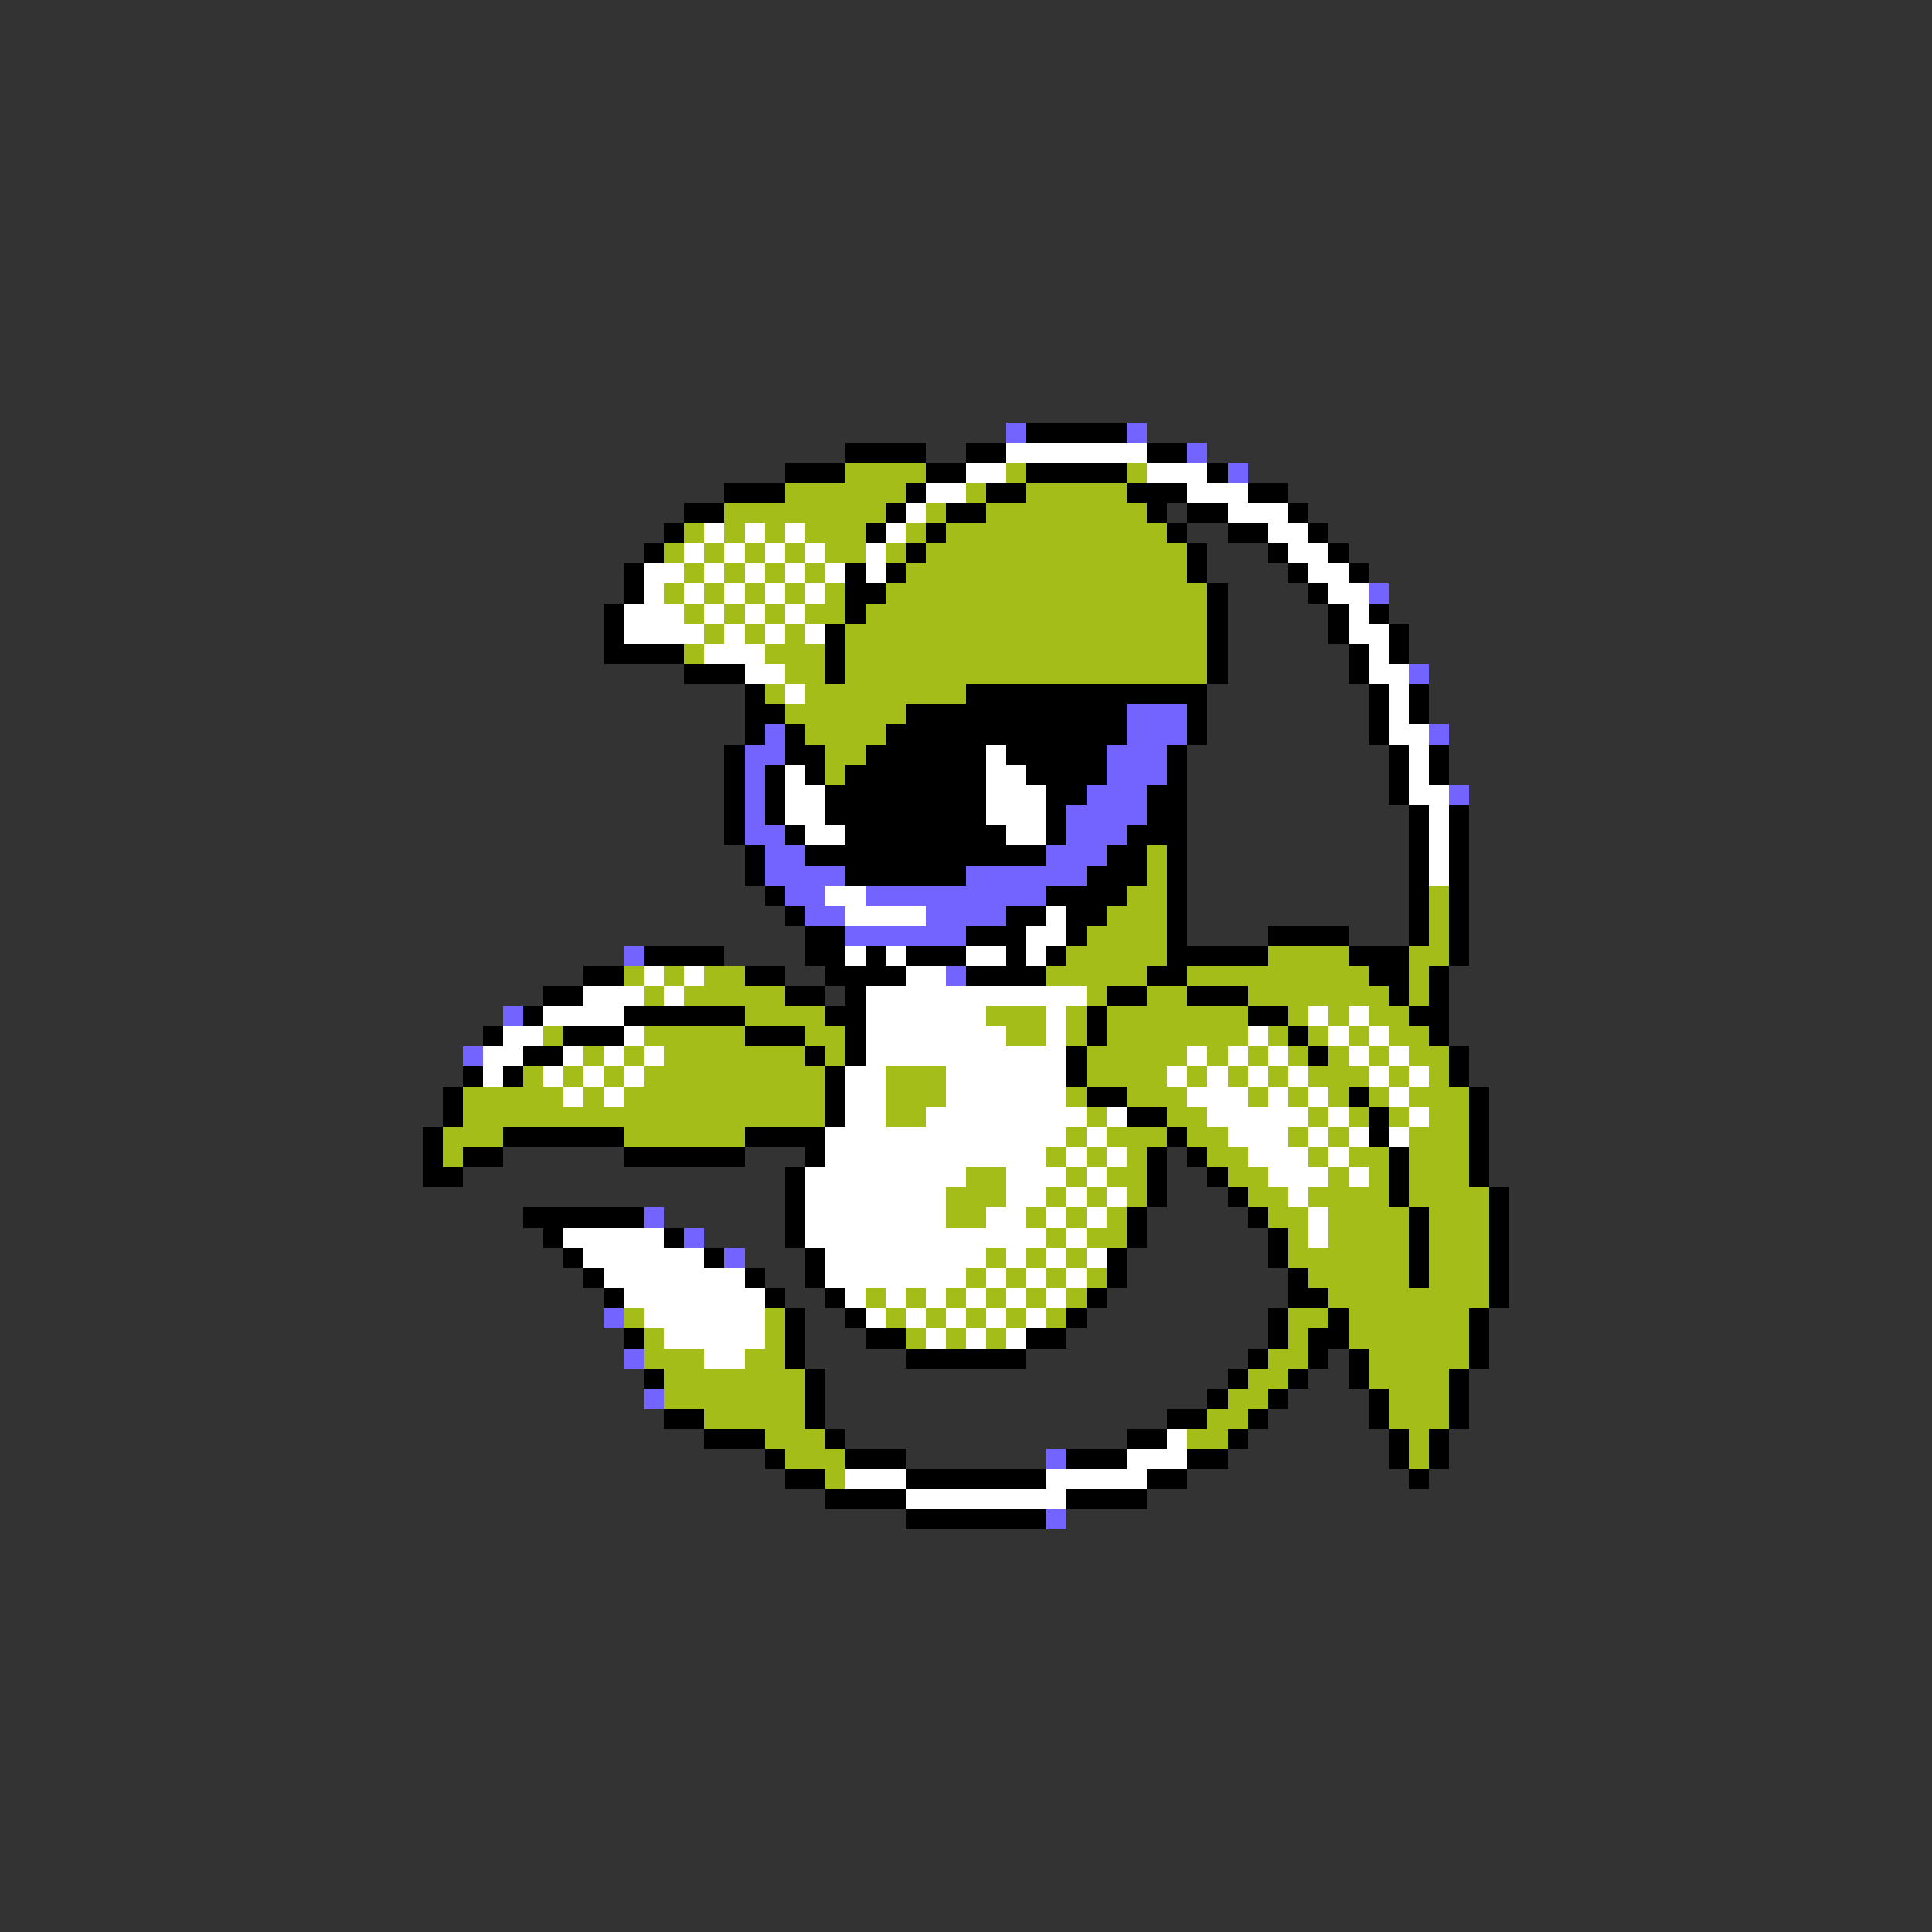 <svg xmlns="http://www.w3.org/2000/svg" viewBox="0 -0.5 96 96" shape-rendering="crispEdges">
<rect x="0" y="-0.5" width="96" height="96" fill="#333333" stroke="none"/>
<path stroke="#7363ff" d="M50 21h1M56 21h1M59 22h1M61 23h1M68 29h1M70 33h1M56 35h3M38 36h1M56 36h3M71 36h1M37 37h2M55 37h3M37 38h1M55 38h3M37 39h1M54 39h3M72 39h1M37 40h1M53 40h4M37 41h2M53 41h3M38 42h2M52 42h3M38 43h4M48 43h6M39 44h2M43 44h9M40 45h2M46 45h4M42 46h6M31 47h1M47 48h1M25 50h1M23 52h1M32 60h1M34 61h1M36 62h1M30 65h1M31 67h1M32 69h1M52 72h1M52 75h1" />
<path stroke="#000000" d="M51 21h5M42 22h4M48 22h2M57 22h2M39 23h3M46 23h2M51 23h5M60 23h1M36 24h3M45 24h1M49 24h2M56 24h3M62 24h2M34 25h2M44 25h1M47 25h2M57 25h1M59 25h2M64 25h1M33 26h1M43 26h1M46 26h1M58 26h1M61 26h2M65 26h1M32 27h1M45 27h1M59 27h1M63 27h1M66 27h1M31 28h1M42 28h1M44 28h1M59 28h1M64 28h1M67 28h1M31 29h1M42 29h2M60 29h1M65 29h1M30 30h1M42 30h1M60 30h1M66 30h1M68 30h1M30 31h1M41 31h1M60 31h1M66 31h1M69 31h1M30 32h4M41 32h1M60 32h1M67 32h1M69 32h1M34 33h3M41 33h1M60 33h1M67 33h1M37 34h1M48 34h12M68 34h1M70 34h1M37 35h2M45 35h11M59 35h1M68 35h1M70 35h1M37 36h1M39 36h1M44 36h12M59 36h1M68 36h1M36 37h1M39 37h2M43 37h6M50 37h5M58 37h1M69 37h1M71 37h1M36 38h1M38 38h1M40 38h1M42 38h7M51 38h4M58 38h1M69 38h1M71 38h1M36 39h1M38 39h1M41 39h8M52 39h2M57 39h2M69 39h1M36 40h1M38 40h1M41 40h8M52 40h1M57 40h2M70 40h1M72 40h1M36 41h1M39 41h1M42 41h8M52 41h1M56 41h3M70 41h1M72 41h1M37 42h1M40 42h12M55 42h2M58 42h1M70 42h1M72 42h1M37 43h1M42 43h6M54 43h3M58 43h1M70 43h1M72 43h1M38 44h1M52 44h4M58 44h1M70 44h1M72 44h1M39 45h1M50 45h2M53 45h2M58 45h1M70 45h1M72 45h1M40 46h2M48 46h3M53 46h1M58 46h1M63 46h4M70 46h1M72 46h1M32 47h4M40 47h2M43 47h1M45 47h3M50 47h1M52 47h1M58 47h5M67 47h3M72 47h1M29 48h2M37 48h2M41 48h4M48 48h4M57 48h2M68 48h2M71 48h1M27 49h2M39 49h2M42 49h1M55 49h2M59 49h3M69 49h1M71 49h1M26 50h1M31 50h6M41 50h2M54 50h1M62 50h2M70 50h2M24 51h1M28 51h3M37 51h3M42 51h1M54 51h1M64 51h1M71 51h1M26 52h2M40 52h1M42 52h1M53 52h1M65 52h1M72 52h1M23 53h1M25 53h1M41 53h1M53 53h1M72 53h1M22 54h1M41 54h1M54 54h2M67 54h1M73 54h1M22 55h1M41 55h1M56 55h2M68 55h1M73 55h1M21 56h1M25 56h6M37 56h4M58 56h1M68 56h1M73 56h1M21 57h1M23 57h2M31 57h6M40 57h1M57 57h1M59 57h1M69 57h1M73 57h1M21 58h2M39 58h1M57 58h1M60 58h1M69 58h1M73 58h1M39 59h1M57 59h1M61 59h1M69 59h1M74 59h1M26 60h6M39 60h1M56 60h1M62 60h1M70 60h1M74 60h1M27 61h1M33 61h1M39 61h1M56 61h1M63 61h1M70 61h1M74 61h1M28 62h1M35 62h1M40 62h1M55 62h1M63 62h1M70 62h1M74 62h1M29 63h1M37 63h1M40 63h1M55 63h1M64 63h1M70 63h1M74 63h1M30 64h1M38 64h1M41 64h1M54 64h1M64 64h2M74 64h1M39 65h1M42 65h1M53 65h1M63 65h1M66 65h1M73 65h1M31 66h1M39 66h1M43 66h2M51 66h2M63 66h1M65 66h2M73 66h1M39 67h1M45 67h6M62 67h1M65 67h1M67 67h1M73 67h1M32 68h1M40 68h1M61 68h1M64 68h1M67 68h1M72 68h1M40 69h1M60 69h1M63 69h1M68 69h1M72 69h1M33 70h2M40 70h1M58 70h2M62 70h1M68 70h1M72 70h1M35 71h3M41 71h1M56 71h2M61 71h1M69 71h1M71 71h1M38 72h1M42 72h3M53 72h3M59 72h2M69 72h1M71 72h1M39 73h2M45 73h7M57 73h2M70 73h1M41 74h4M53 74h4M45 75h7" />
<path stroke="#ffffff" d="M50 22h7M48 23h2M57 23h3M46 24h2M59 24h3M45 25h1M61 25h3M35 26h1M37 26h1M39 26h1M44 26h1M63 26h2M34 27h1M36 27h1M38 27h1M40 27h1M43 27h1M64 27h2M32 28h2M35 28h1M37 28h1M39 28h1M41 28h1M43 28h1M65 28h2M32 29h1M34 29h1M36 29h1M38 29h1M40 29h1M66 29h2M31 30h3M35 30h1M37 30h1M39 30h1M67 30h1M31 31h4M36 31h1M38 31h1M40 31h1M67 31h2M35 32h3M68 32h1M37 33h2M68 33h2M39 34h1M69 34h1M69 35h1M69 36h2M49 37h1M70 37h1M39 38h1M49 38h2M70 38h1M39 39h2M49 39h3M70 39h2M39 40h2M49 40h3M71 40h1M40 41h2M50 41h2M71 41h1M71 42h1M71 43h1M41 44h2M42 45h4M52 45h1M51 46h2M42 47h1M44 47h1M48 47h2M51 47h1M32 48h1M34 48h1M45 48h2M29 49h3M33 49h1M43 49h11M27 50h4M43 50h6M52 50h1M65 50h1M67 50h1M25 51h2M31 51h1M43 51h7M52 51h1M62 51h1M66 51h1M68 51h1M24 52h2M28 52h1M30 52h1M32 52h1M43 52h10M59 52h1M61 52h1M63 52h1M67 52h1M69 52h1M24 53h1M27 53h1M29 53h1M31 53h1M42 53h2M47 53h6M58 53h1M60 53h1M62 53h1M64 53h1M68 53h1M70 53h1M28 54h1M30 54h1M42 54h2M47 54h6M59 54h3M63 54h1M65 54h1M69 54h1M42 55h2M46 55h8M55 55h1M60 55h5M66 55h1M70 55h1M41 56h12M54 56h1M61 56h3M65 56h1M67 56h1M69 56h1M41 57h11M53 57h1M55 57h1M62 57h3M66 57h1M40 58h8M50 58h3M54 58h1M63 58h3M67 58h1M40 59h7M50 59h2M53 59h1M55 59h1M64 59h1M40 60h7M49 60h2M52 60h1M54 60h1M65 60h1M28 61h5M40 61h12M53 61h1M65 61h1M29 62h6M41 62h8M50 62h1M52 62h1M54 62h1M30 63h7M41 63h7M49 63h1M51 63h1M53 63h1M31 64h7M42 64h1M44 64h1M46 64h1M48 64h1M50 64h1M52 64h1M32 65h6M43 65h1M45 65h1M47 65h1M49 65h1M51 65h1M33 66h5M46 66h1M48 66h1M50 66h1M35 67h2M58 71h1M56 72h3M42 73h3M52 73h5M45 74h8" />
<path stroke="#a5bd19" d="M42 23h4M50 23h1M56 23h1M39 24h6M48 24h1M51 24h5M36 25h8M46 25h1M49 25h8M34 26h1M36 26h1M38 26h1M40 26h3M45 26h1M47 26h11M33 27h1M35 27h1M37 27h1M39 27h1M41 27h2M44 27h1M46 27h13M34 28h1M36 28h1M38 28h1M40 28h1M45 28h14M33 29h1M35 29h1M37 29h1M39 29h1M41 29h1M44 29h16M34 30h1M36 30h1M38 30h1M40 30h2M43 30h17M35 31h1M37 31h1M39 31h1M42 31h18M34 32h1M38 32h3M42 32h18M39 33h2M42 33h18M38 34h1M40 34h8M39 35h6M40 36h4M41 37h2M41 38h1M57 42h1M57 43h1M56 44h2M71 44h1M55 45h3M71 45h1M54 46h4M71 46h1M53 47h5M63 47h4M70 47h2M31 48h1M33 48h1M35 48h2M52 48h5M59 48h9M70 48h1M32 49h1M34 49h5M54 49h1M57 49h2M62 49h7M70 49h1M37 50h4M49 50h3M53 50h1M55 50h7M64 50h1M66 50h1M68 50h2M27 51h1M32 51h5M40 51h2M50 51h2M53 51h1M55 51h7M63 51h1M65 51h1M67 51h1M69 51h2M29 52h1M31 52h1M33 52h7M41 52h1M54 52h5M60 52h1M62 52h1M64 52h1M66 52h1M68 52h1M70 52h2M26 53h1M28 53h1M30 53h1M32 53h9M44 53h3M54 53h4M59 53h1M61 53h1M63 53h1M65 53h3M69 53h1M71 53h1M23 54h5M29 54h1M31 54h10M44 54h3M53 54h1M56 54h3M62 54h1M64 54h1M66 54h1M68 54h1M70 54h3M23 55h18M44 55h2M54 55h1M58 55h2M65 55h1M67 55h1M69 55h1M71 55h2M22 56h3M31 56h6M53 56h1M55 56h3M59 56h2M64 56h1M66 56h1M70 56h3M22 57h1M52 57h1M54 57h1M56 57h1M60 57h2M65 57h1M67 57h2M70 57h3M48 58h2M53 58h1M55 58h2M61 58h2M66 58h1M68 58h1M70 58h3M47 59h3M52 59h1M54 59h1M56 59h1M62 59h2M65 59h4M70 59h4M47 60h2M51 60h1M53 60h1M55 60h1M63 60h2M66 60h4M71 60h3M52 61h1M54 61h2M64 61h1M66 61h4M71 61h3M49 62h1M51 62h1M53 62h1M64 62h6M71 62h3M48 63h1M50 63h1M52 63h1M54 63h1M65 63h5M71 63h3M43 64h1M45 64h1M47 64h1M49 64h1M51 64h1M53 64h1M66 64h8M31 65h1M38 65h1M44 65h1M46 65h1M48 65h1M50 65h1M52 65h1M64 65h2M67 65h6M32 66h1M38 66h1M45 66h1M47 66h1M49 66h1M64 66h1M67 66h6M32 67h3M37 67h2M63 67h2M68 67h5M33 68h7M62 68h2M68 68h4M33 69h7M61 69h2M69 69h3M35 70h5M60 70h2M69 70h3M38 71h3M59 71h2M70 71h1M39 72h3M70 72h1M41 73h1" />
</svg>